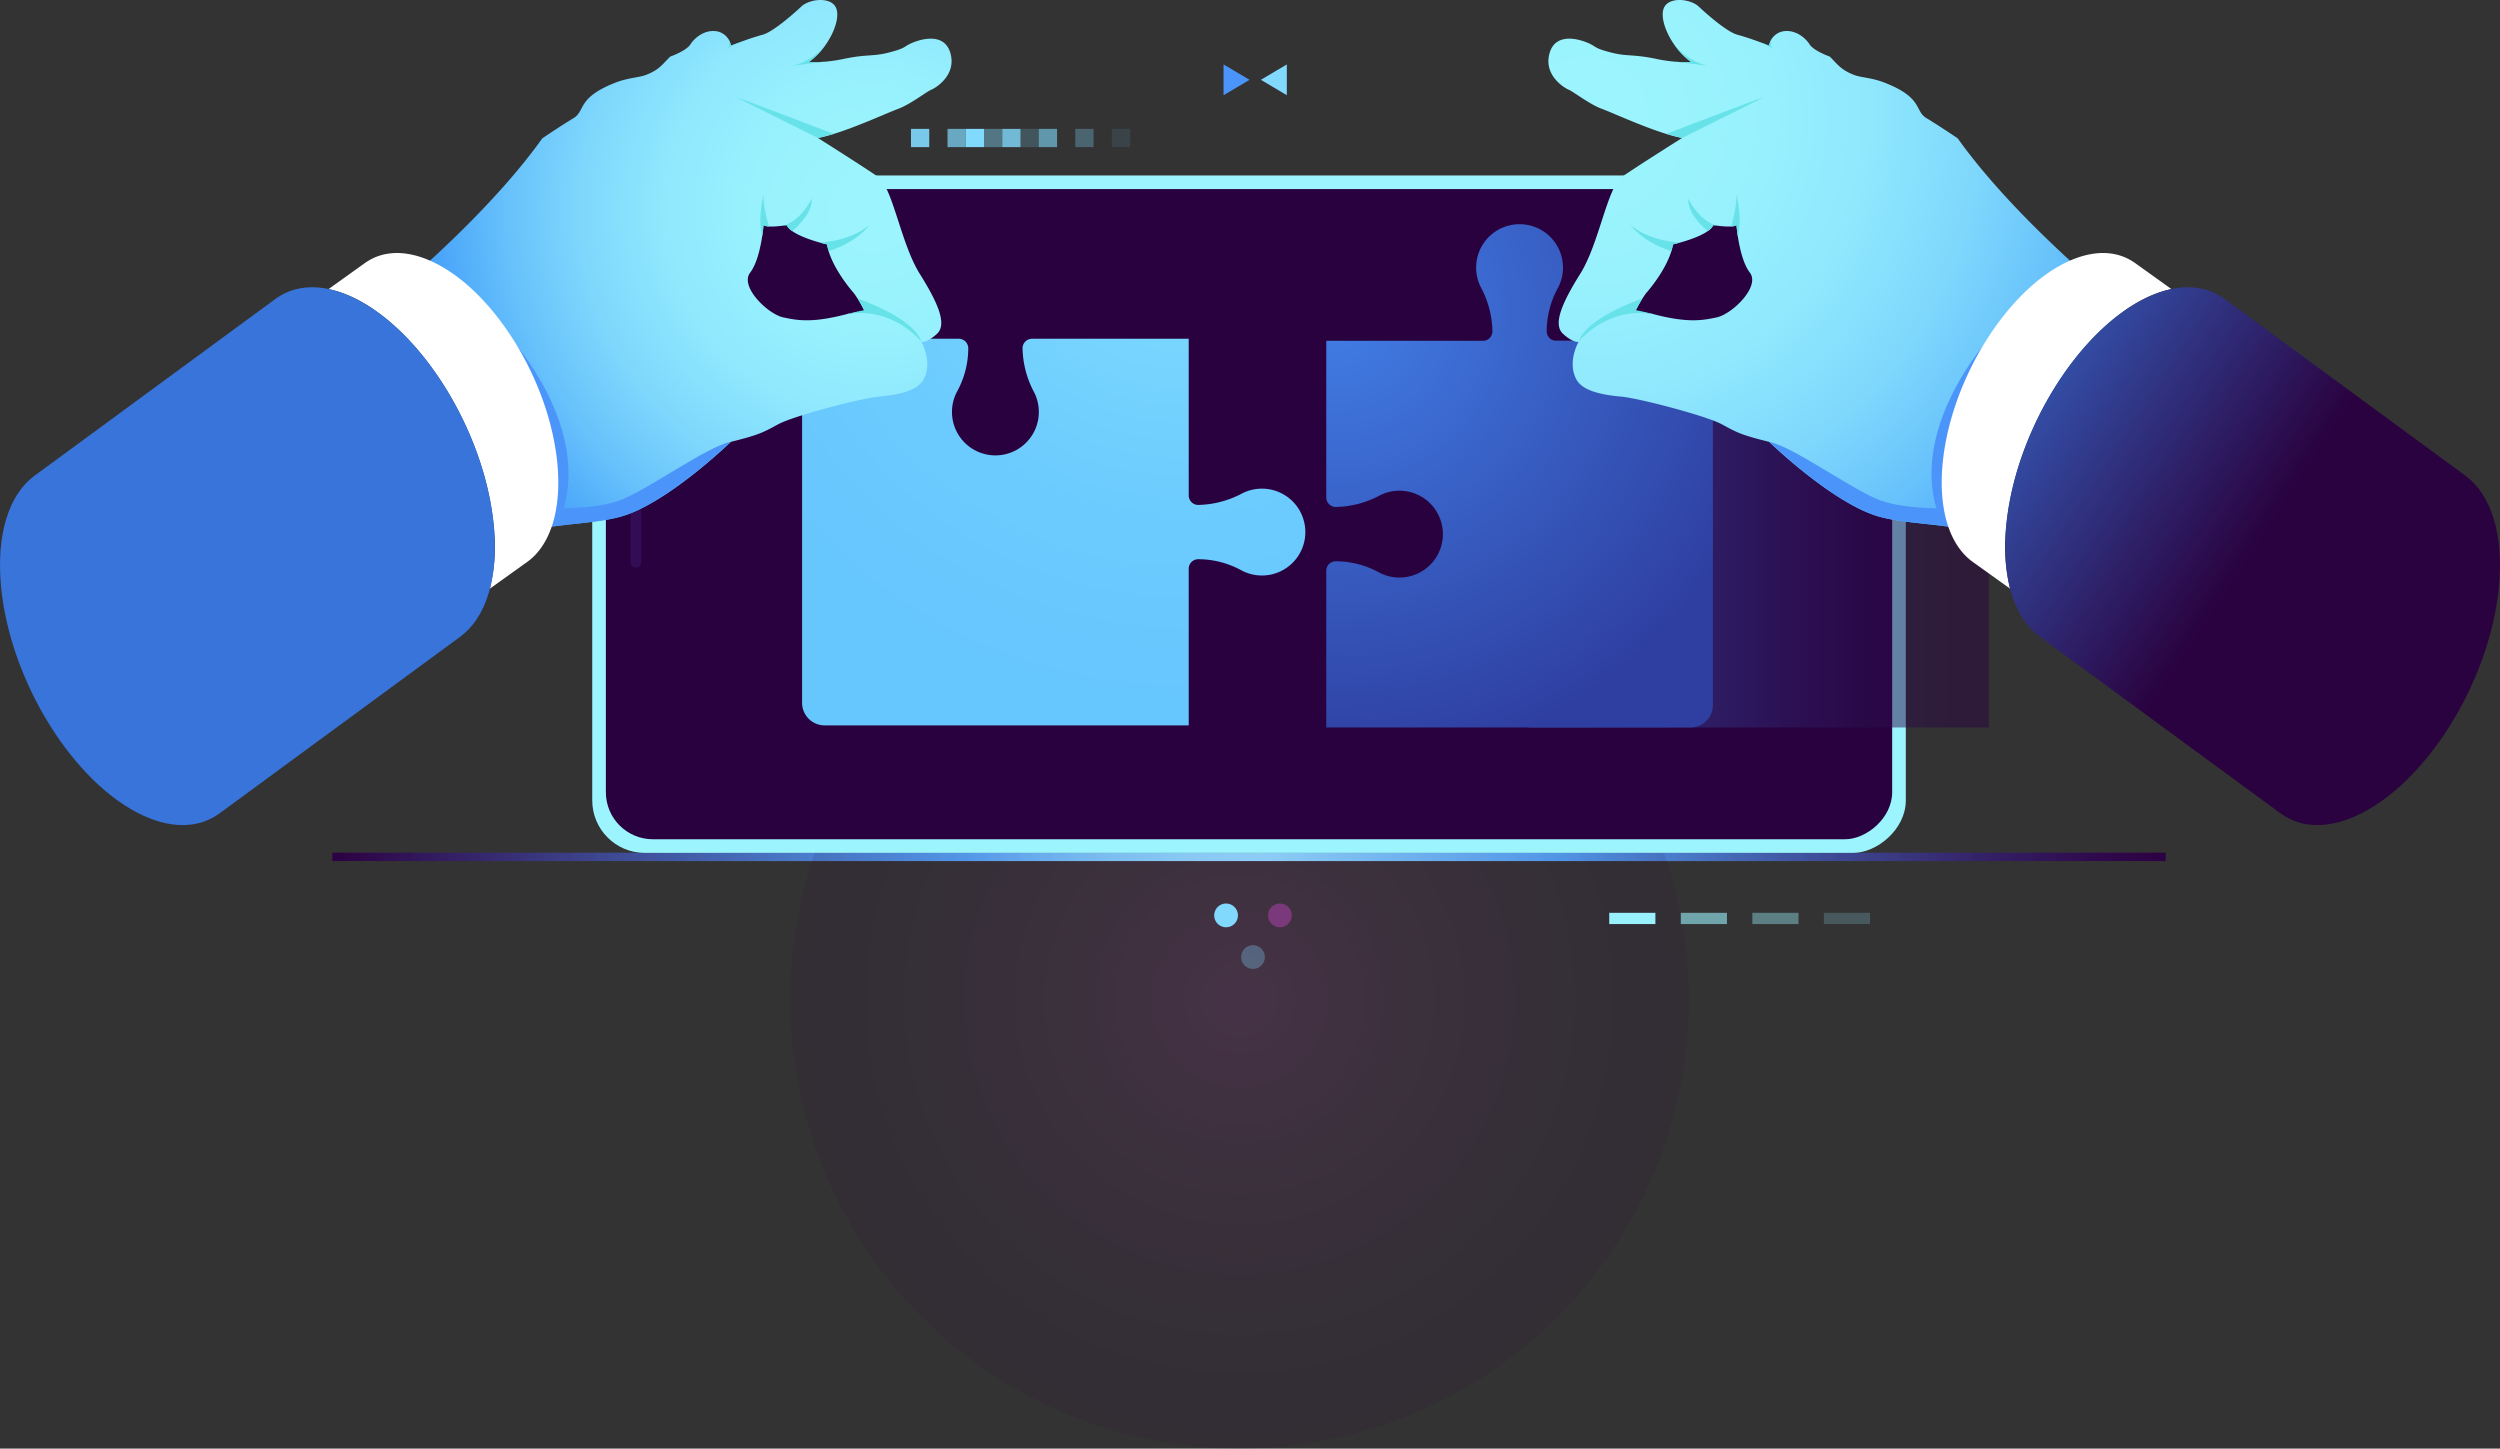 <svg xmlns="http://www.w3.org/2000/svg" xmlns:xlink="http://www.w3.org/1999/xlink" width="774.471" height="448.75" viewBox="0 0 774.471 448.75">
  <rect x="0" y="0" width="774.471" height="448.75" fill="#333333" stroke="none"/>
  <defs>
    <linearGradient id="linear-gradient" y1="0.5" x2="1" y2="0.5" gradientUnits="objectBoundingBox">
      <stop offset="0" stop-color="#2d0244"/>
      <stop offset="0.343" stop-color="#53a5f8"/>
      <stop offset="0.381" stop-color="#69bdfa"/>
      <stop offset="0.424" stop-color="#7cd1fc"/>
      <stop offset="0.466" stop-color="#88ddfd"/>
      <stop offset="0.508" stop-color="#8ce2fe"/>
      <stop offset="0.558" stop-color="#79cefc"/>
      <stop offset="0.669" stop-color="#53a5f8"/>
      <stop offset="0.734" stop-color="#497bca"/>
      <stop offset="0.825" stop-color="#3d4791"/>
      <stop offset="0.903" stop-color="#342167"/>
      <stop offset="0.963" stop-color="#2f0a4d"/>
      <stop offset="1" stop-color="#2d0244"/>
    </linearGradient>
    <radialGradient id="radial-gradient" cx="0.5" cy="0.5" r="0.5" gradientTransform="translate(0)" gradientUnits="objectBoundingBox">
      <stop offset="0" stop-color="#f429f9"/>
      <stop offset="0.198" stop-color="#b91dc2"/>
      <stop offset="0.396" stop-color="#851393"/>
      <stop offset="0.58" stop-color="#5e0c6e"/>
      <stop offset="0.747" stop-color="#410654"/>
      <stop offset="0.893" stop-color="#300344"/>
      <stop offset="1" stop-color="#2a023f"/>
    </radialGradient>
    <radialGradient id="radial-gradient-2" cx="0.835" cy="0.166" r="0.82" gradientTransform="translate(-4.232) scale(1.978 1)" gradientUnits="objectBoundingBox">
      <stop offset="0" stop-color="#3e068d"/>
      <stop offset="1" stop-color="#29013e"/>
    </radialGradient>
    <linearGradient id="linear-gradient-2" y1="0.5" x2="1" y2="0.5" gradientUnits="objectBoundingBox">
      <stop offset="0" stop-color="#417ee6"/>
      <stop offset="0.134" stop-color="#3c64c3"/>
      <stop offset="0.339" stop-color="#354194"/>
      <stop offset="0.534" stop-color="#30256f"/>
      <stop offset="0.714" stop-color="#2c1254"/>
      <stop offset="0.875" stop-color="#2a0644"/>
      <stop offset="1" stop-color="#2a023f"/>
    </linearGradient>
    <radialGradient id="radial-gradient-3" cx="0.842" cy="-0.422" r="1.368" gradientTransform="translate(0.116) scale(0.768 1)" gradientUnits="objectBoundingBox">
      <stop offset="0" stop-color="#86e1fe"/>
      <stop offset="0.181" stop-color="#7dd9fe"/>
      <stop offset="0.652" stop-color="#6ccbfe"/>
      <stop offset="1" stop-color="#66c6fe"/>
    </radialGradient>
    <radialGradient id="radial-gradient-4" cx="0.137" cy="0.177" r="0.905" gradientTransform="translate(-0.151) scale(1.302 1)" gradientUnits="objectBoundingBox">
      <stop offset="0" stop-color="#417ee6"/>
      <stop offset="1" stop-color="#2f3fa1"/>
    </radialGradient>
    <radialGradient id="radial-gradient-5" cx="0.035" cy="0.221" r="1.187" gradientTransform="translate(0.033) scale(0.935 1)" gradientUnits="objectBoundingBox">
      <stop offset="0" stop-color="#9cf5fe"/>
      <stop offset="0.251" stop-color="#98f2fd"/>
      <stop offset="0.439" stop-color="#8fe8fd"/>
      <stop offset="0.607" stop-color="#7fd8fc"/>
      <stop offset="0.763" stop-color="#68c2fb"/>
      <stop offset="0.91" stop-color="#4ba6fa"/>
      <stop offset="0.941" stop-color="#449ffa"/>
    </radialGradient>
    <linearGradient id="linear-gradient-3" x1="-0.126" y1="0.056" x2="0.497" y2="0.498" gradientUnits="objectBoundingBox">
      <stop offset="0" stop-color="#3874da"/>
      <stop offset="1" stop-color="#2a023f"/>
    </linearGradient>
    <radialGradient id="radial-gradient-6" cx="0.88" cy="0.388" r="0.873" xlink:href="#radial-gradient-5"/>
    <linearGradient id="linear-gradient-4" x1="1.852" y1="0.056" x2="2.475" y2="0.498" xlink:href="#linear-gradient-3"/>
  </defs>
  <g id="Group_35808" data-name="Group 35808" transform="translate(-300.66 -1161.75)">
    <rect id="Rectangle_19456" data-name="Rectangle 19456" width="567.949" height="2.604" transform="translate(403.619 1425.9)" fill="url(#linear-gradient)"/>
    <circle id="Ellipse_610" data-name="Ellipse 610" cx="139.168" cy="139.168" r="139.168" transform="translate(545.489 1332.164)" opacity="0.1" fill="url(#radial-gradient)" style="mix-blend-mode: lighten;isolation: isolate"/>
    <g id="Group_35706" data-name="Group 35706" transform="translate(484.131 1216.101)">
      <rect id="Rectangle_19457" data-name="Rectangle 19457" width="209.862" height="406.925" rx="16.25" transform="translate(0 209.862) rotate(-90)" fill="#9cf5fe"/>
      <rect id="Rectangle_19458" data-name="Rectangle 19458" width="201.419" height="398.482" rx="14.563" transform="translate(4.221 205.641) rotate(-90)" fill="url(#radial-gradient-2)"/>
      <path id="Path_42463" data-name="Path 42463" d="M184,229.48V259.32a1.664,1.664,0,0,1-1.664,1.664h0a1.663,1.663,0,0,1-1.663-1.664V229.48a1.663,1.663,0,0,1,1.663-1.663h0A1.663,1.663,0,0,1,184,229.48Z" transform="translate(-168.802 -139.47)" fill="#320c54"/>
    </g>
    <path id="Path_42464" data-name="Path 42464" d="M376.65,324.752h119.6V204.34l-142.588.637V324.752Z" transform="translate(420.529 1062.354)" opacity="0.5" fill="url(#linear-gradient-2)" style="mix-blend-mode: lighten;isolation: isolate"/>
    <g id="Group_35792" data-name="Group 35792" transform="translate(300.66 1161.75)">
      <g id="Group_35707" data-name="Group 35707" transform="translate(248.477 104.944)">
        <path id="Path_42466" data-name="Path 42466" d="M369.529,262.677a13.451,13.451,0,0,0-19.455-10.445,30.107,30.107,0,0,1-13.637,3.588,2.949,2.949,0,0,1-2.948-2.949V204.34h-48.53a2.949,2.949,0,0,0-2.949,2.949h0a30.106,30.106,0,0,0,3.588,13.635,13.454,13.454,0,1,1-23.825-.314,27.869,27.869,0,0,0,3.421-13.312v-.01a2.949,2.949,0,0,0-2.948-2.949h-48.53V317.13a6.983,6.983,0,0,0,6.984,6.984h112.79v-48.53a2.948,2.948,0,0,1,2.948-2.948h.01a27.869,27.869,0,0,1,13.312,3.42,13.452,13.452,0,0,0,19.77-13.38Z" transform="translate(-213.715 -204.34)" fill="url(#radial-gradient-3)"/>
      </g>
      <path id="Path_42467" data-name="Path 42467" d="M385.934,218.4a2.951,2.951,0,0,1-2.949-2.951v-.008a27.87,27.87,0,0,1,3.421-13.312,13.452,13.452,0,0,0-13.38-19.77,13.449,13.449,0,0,0-10.443,19.455,30.1,30.1,0,0,1,3.586,13.635,2.95,2.95,0,0,1-2.949,2.951H314.69v48.529a2.948,2.948,0,0,0,2.948,2.949,30.11,30.11,0,0,0,13.637-3.586,13.453,13.453,0,1,1-.315,23.823,27.87,27.87,0,0,0-13.312-3.421h-.01a2.947,2.947,0,0,0-2.948,2.948v48.53H427.478a6.985,6.985,0,0,0,6.986-6.984V218.4Z" transform="translate(96.169 -112.818)" fill="url(#radial-gradient-4)"/>
      <g id="Group_35749" data-name="Group 35749" transform="translate(479.684)">
        <g id="Group_35744" data-name="Group 35744">
          <g id="Group_35743" data-name="Group 35743">
            <g id="Group_35739" data-name="Group 35739">
              <path id="Path_42468" data-name="Path 42468" d="M374.058,172.806c3.863,1.418,16.916,7.542,24.822,9.026,0,0-13.836,8.729-18.508,11.958s-7.124,20.7-13.029,30.114-8.419,15.723-5.354,18.569S366.82,245,366.82,245s-3.646,6.355-.6,11.747c2,3.538,8.152,4.7,13.772,5.2s26.409,5.989,31.13,8.533,5.765,3.266,14.766,5.49c0,0,19.865,19.262,34.2,23.2,10.1,2.772,23.91,1.766,38.941,7.222.052-1.523.138-3.076.294-4.683,2.547-26.055,18.478-53.979,37.122-66.722-16.831-13.988-38.323-33.657-52.182-53.062,0,0-5.9-3.985-9.662-6.24s-.931-6.288-12.952-10.988c-4.014-1.568-7.259-1.563-9.375-2.364-4.221-1.6-5.206-3.335-7.626-5.717,0,0-4.982-1.753-6.269-3.8s-4.477-4.7-8.251-4.022a5.4,5.4,0,0,0-4.287,4.445,92.172,92.172,0,0,0-9.67-3.363c-3.06-.683-9.44-6.228-12.095-8.734s-9.56-3.205-10.913.642,2.411,12.125,8.621,16.59a48.124,48.124,0,0,1-11.344-1.142c-7.045-1.418-8.52-.581-13.6-1.894s-4.318-1.637-6.638-2.748-10.4-3.951-12.359,2.962,4.676,10.839,6.021,11.371S370.2,171.389,374.058,172.806ZM408.6,208.827s6.016,1,7.14-.023c0,0,.78,10.353,4.136,14.716s-5.522,12.852-10.181,13.865-9.226,1.766-19.854-1.031a33.248,33.248,0,0,0-5.518-.624,37.27,37.27,0,0,1,3.353-5.736c1.315-1.5,7.246-8.533,8.411-15.2C396.087,214.8,406.942,212.37,408.6,208.827Z" transform="translate(-357.488 -139.082)" fill="url(#radial-gradient-5)"/>
              <g id="Group_35710" data-name="Group 35710" transform="translate(68.399 136.889)">
                <g id="Group_35709" data-name="Group 35709">
                  <g id="Group_35708" data-name="Group 35708">
                    <path id="Path_42469" data-name="Path 42469" d="M434.731,242.432c-8.649-3.054-27.353-16.879-34.71-18.227,0,0,19.865,19.262,34.2,23.2,7.656,2.1,17.44,2.028,28.273,4.244l-4.426-6.933S443.378,245.486,434.731,242.432Z" transform="translate(-400.021 -224.205)" fill="#4b95fa"/>
                  </g>
                </g>
              </g>
              <g id="Group_35713" data-name="Group 35713" transform="translate(43.32 61.529)">
                <g id="Group_35712" data-name="Group 35712">
                  <g id="Group_35711" data-name="Group 35711">
                    <path id="Path_42470" data-name="Path 42470" d="M390.478,187.4a5.1,5.1,0,0,0,1.74-1.843s.357.06.907.134c-5.588-1.68-8.684-8.349-8.684-8.349C384.076,182.4,390.465,187.392,390.478,187.4Z" transform="translate(-384.426 -177.343)" fill="#67e2e8"/>
                  </g>
                </g>
              </g>
              <g id="Group_35716" data-name="Group 35716" transform="translate(56.592 60.155)">
                <g id="Group_35715" data-name="Group 35715">
                  <g id="Group_35714" data-name="Group 35714">
                    <path id="Path_42471" data-name="Path 42471" d="M394.339,186.056s.109,1.434.417,3.456h0c1.515-5.529-.47-13.023-.47-13.023.4,3.379-1.6,9.99-1.607,10A2.986,2.986,0,0,0,394.339,186.056Z" transform="translate(-392.679 -176.489)" fill="#67e2e8"/>
                  </g>
                </g>
              </g>
              <g id="Group_35719" data-name="Group 35719" transform="translate(25.383 69.664)">
                <g id="Group_35718" data-name="Group 35718">
                  <g id="Group_35717" data-name="Group 35717">
                    <path id="Path_42472" data-name="Path 42472" d="M385.976,190.515a17.262,17.262,0,0,0,.511-2.06s.942-.212,2.3-.6c-.035,0-9.092-.13-15.514-5.456C373.272,182.4,377.048,187.784,385.976,190.515Z" transform="translate(-373.272 -182.402)" fill="#67e2e8"/>
                  </g>
                </g>
              </g>
              <g id="Group_35726" data-name="Group 35726" transform="translate(9.332 92.525)">
                <g id="Group_35722" data-name="Group 35722" transform="translate(19.113 4.173)" opacity="0.52">
                  <g id="Group_35721" data-name="Group 35721">
                    <g id="Group_35720" data-name="Group 35720">
                      <path id="Path_42473" data-name="Path 42473" d="M375.176,199.213a12.269,12.269,0,0,0,2.364.315C376.811,199.414,375.942,199.29,375.176,199.213Z" transform="translate(-375.176 -199.213)" fill="#e28c61"/>
                    </g>
                  </g>
                </g>
                <g id="Group_35725" data-name="Group 35725">
                  <g id="Group_35724" data-name="Group 35724">
                    <g id="Group_35723" data-name="Group 35723">
                      <path id="Path_42474" data-name="Path 42474" d="M383.018,196.618s-17.358,5.8-19.727,13.389h0a23.654,23.654,0,0,1,16.853-9.337l.714-.061c.244-.5,1.2-2.425,2.161-3.991Z" transform="translate(-363.291 -196.618)" fill="#67e2e8"/>
                    </g>
                  </g>
                </g>
              </g>
              <g id="Group_35729" data-name="Group 35729" transform="translate(36.491 30.131)">
                <g id="Group_35728" data-name="Group 35728">
                  <g id="Group_35727" data-name="Group 35727">
                    <path id="Path_42475" data-name="Path 42475" d="M380.179,169.172s27.123-10.408,30.244-11.353l-25.343,12.619Z" transform="translate(-380.179 -157.819)" fill="#67e2e8"/>
                  </g>
                </g>
              </g>
              <g id="Group_35732" data-name="Group 35732" transform="translate(38.938 13.757)">
                <g id="Group_35731" data-name="Group 35731">
                  <g id="Group_35730" data-name="Group 35730">
                    <path id="Path_42476" data-name="Path 42476" d="M381.7,147.637a23.017,23.017,0,0,0,5.358,5.534,37.051,37.051,0,0,1-5.268-.222v.008l10.424,1.32A18.731,18.731,0,0,1,381.7,147.637Z" transform="translate(-381.701 -147.637)" fill="#67e2e8"/>
                  </g>
                </g>
              </g>
              <g id="Group_35735" data-name="Group 35735" transform="translate(65.14 11.967)">
                <g id="Group_35734" data-name="Group 35734">
                  <g id="Group_35733" data-name="Group 35733">
                    <path id="Path_42477" data-name="Path 42477" d="M402.671,149.7c-1.565-.759-.777-2.74-.579-3.176a6.241,6.241,0,0,0-.885,2.19s-1.4-.568-3.213-1.248C399.411,147.992,402.671,149.7,402.671,149.7Z" transform="translate(-397.994 -146.524)" fill="#67e2e8"/>
                  </g>
                </g>
              </g>
              <g id="Group_35738" data-name="Group 35738" transform="translate(9.332 95.796)">
                <g id="Group_35737" data-name="Group 35737">
                  <g id="Group_35736" data-name="Group 35736">
                    <path id="Path_42478" data-name="Path 42478" d="M363.291,208.771s8.872-11.347,23.71-8.464c0,0-6.307-1.7-8.631-1.655-1.241.026-5.013,1.788-7.981,3.583a37.676,37.676,0,0,0-4.492,3.2Z" transform="translate(-363.291 -198.651)" fill="#67e2e8"/>
                  </g>
                </g>
              </g>
            </g>
            <g id="Group_35742" data-name="Group 35742" transform="translate(118.664 105.696)">
              <g id="Group_35741" data-name="Group 35741">
                <g id="Group_35740" data-name="Group 35740">
                  <path id="Path_42479" data-name="Path 42479" d="M448.481,204.808s-23.686,26.478-15.472,52.53l10.347-.093Z" transform="translate(-431.278 -204.808)" fill="#4b95fa"/>
                </g>
              </g>
            </g>
            <path id="Path_42480" data-name="Path 42480" d="M472.568,190.371c8.025-3.644,15.038-3.248,20.28.355l.006-.013,11.558,8.28a33.493,33.493,0,0,0-6.979,2.316c-21.539,9.779-41.321,41.456-44.185,70.755a56.638,56.638,0,0,0,1.185,19.732L442.7,283.391l0,0c-6.905-5.072-10.577-15.9-9.144-30.55C436.087,226.971,453.552,199,472.568,190.371Z" transform="translate(-311.413 -109.441)" fill="#fff"/>
          </g>
        </g>
        <g id="Group_35748" data-name="Group 35748" transform="translate(141.488 88.985)" style="mix-blend-mode: lighten;isolation: isolate">
          <g id="Group_35747" data-name="Group 35747">
            <g id="Group_35746" data-name="Group 35746">
              <g id="Group_35745" data-name="Group 35745">
                <path id="Path_42481" data-name="Path 42481" d="M588.308,252.974l0,0-.047-.034c-.047-.035-.095-.068-.141-.1L512.983,197.69l-.01.014c-5.937-4.081-13.88-4.53-22.971-.4-21.539,9.777-41.321,41.456-44.185,70.753-1.621,16.594,2.536,28.86,10.358,34.6l0,.006,74.4,54.6c.061.047.124.087.185.132l.659.473.008-.015c5.921,3.982,13.8,4.385,22.813.3,21.539-9.779,41.323-41.456,44.185-70.755C600.028,270.979,595.974,258.793,588.308,252.974Z" transform="translate(-445.47 -194.417)" fill="url(#linear-gradient-3)"/>
              </g>
            </g>
          </g>
        </g>
      </g>
      <g id="Group_35791" data-name="Group 35791">
        <g id="Group_35786" data-name="Group 35786" transform="translate(101.788)">
          <g id="Group_35785" data-name="Group 35785">
            <g id="Group_35781" data-name="Group 35781" transform="translate(14.042)">
              <path id="Path_42482" data-name="Path 42482" d="M303.807,166.924c1.344-.532,7.98-4.458,6.019-11.371s-10.036-4.072-12.357-2.962-1.56,1.433-6.638,2.748-6.552.476-13.6,1.894a48.124,48.124,0,0,1-11.344,1.142c6.211-4.464,9.975-12.743,8.621-16.59s-8.258-3.147-10.913-.642-9.035,8.05-12.095,8.734a92.169,92.169,0,0,0-9.67,3.363,5.4,5.4,0,0,0-4.287-4.445c-3.774-.677-6.966,1.978-8.251,4.022s-6.268,3.8-6.268,3.8c-2.42,2.382-3.4,4.12-7.626,5.717-2.116.8-5.362.8-9.375,2.364-12.021,4.7-9.187,8.734-12.952,10.988s-9.662,6.24-9.662,6.24C169.554,201.328,148.061,221,131.23,234.985c18.645,12.743,34.575,40.667,37.122,66.722.156,1.607.243,3.16.294,4.683,15.031-5.456,28.839-4.45,38.941-7.222,14.335-3.933,34.2-23.2,34.2-23.2,9-2.224,10.044-2.945,14.766-5.49s25.51-8.029,31.13-8.533,11.773-1.666,13.771-5.2c3.046-5.392-.6-11.747-.6-11.747s1.764.323,4.829-2.523.553-9.154-5.352-18.569-8.356-26.885-13.029-30.114-18.508-11.958-18.508-11.958c7.906-1.484,20.959-7.608,24.822-9.026S302.461,167.456,303.807,166.924ZM271.588,214.8c1.166,6.663,7.1,13.693,8.411,15.2a37.268,37.268,0,0,1,3.353,5.736,33.249,33.249,0,0,0-5.517.624c-10.628,2.8-15.2,2.044-19.854,1.031s-13.539-9.5-10.181-13.865,4.136-14.716,4.136-14.716c1.124,1.02,7.14.023,7.14.023C260.733,212.37,271.588,214.8,271.588,214.8Z" transform="translate(-131.23 -139.082)" fill="url(#radial-gradient-6)"/>
              <g id="Group_35752" data-name="Group 35752" transform="translate(48.087 136.889)">
                <g id="Group_35751" data-name="Group 35751">
                  <g id="Group_35750" data-name="Group 35750">
                    <path id="Path_42483" data-name="Path 42483" d="M188.893,242.432c8.649-3.054,27.353-16.879,34.71-18.227,0,0-19.865,19.262-34.2,23.2-7.656,2.1-17.44,2.028-28.271,4.244l4.424-6.933S180.246,245.486,188.893,242.432Z" transform="translate(-161.132 -224.205)" fill="#4b95fa"/>
                  </g>
                </g>
              </g>
              <g id="Group_35755" data-name="Group 35755" transform="translate(126.938 61.529)">
                <g id="Group_35754" data-name="Group 35754">
                  <g id="Group_35753" data-name="Group 35753">
                    <path id="Path_42484" data-name="Path 42484" d="M212.812,187.4a5.1,5.1,0,0,1-1.74-1.843s-.357.06-.907.134c5.588-1.68,8.684-8.349,8.684-8.349C219.214,182.4,212.825,187.392,212.812,187.4Z" transform="translate(-210.165 -177.343)" fill="#67e2e8"/>
                  </g>
                </g>
              </g>
              <g id="Group_35758" data-name="Group 35758" transform="translate(119.719 60.155)">
                <g id="Group_35757" data-name="Group 35757">
                  <g id="Group_35756" data-name="Group 35756">
                    <path id="Path_42485" data-name="Path 42485" d="M206.662,186.056s-.109,1.434-.417,3.456h0c-1.515-5.529.47-13.023.47-13.023-.4,3.379,1.6,9.99,1.607,10A2.986,2.986,0,0,1,206.662,186.056Z" transform="translate(-205.676 -176.489)" fill="#67e2e8"/>
                  </g>
                </g>
              </g>
              <g id="Group_35761" data-name="Group 35761" transform="translate(138.06 69.664)">
                <g id="Group_35760" data-name="Group 35760">
                  <g id="Group_35759" data-name="Group 35759">
                    <path id="Path_42486" data-name="Path 42486" d="M219.89,190.515a17.274,17.274,0,0,1-.511-2.06s-.942-.212-2.3-.6c.035,0,9.092-.13,15.514-5.456C232.595,182.4,228.819,187.784,219.89,190.515Z" transform="translate(-217.081 -182.402)" fill="#67e2e8"/>
                  </g>
                </g>
              </g>
              <g id="Group_35768" data-name="Group 35768" transform="translate(148.148 92.525)">
                <g id="Group_35764" data-name="Group 35764" transform="translate(0 4.173)" opacity="0.52">
                  <g id="Group_35763" data-name="Group 35763">
                    <g id="Group_35762" data-name="Group 35762">
                      <path id="Path_42487" data-name="Path 42487" d="M225.718,199.213a12.269,12.269,0,0,1-2.364.315C224.083,199.414,224.953,199.29,225.718,199.213Z" transform="translate(-223.354 -199.213)" fill="#e28c61"/>
                    </g>
                  </g>
                </g>
                <g id="Group_35767" data-name="Group 35767" transform="translate(1.75)">
                  <g id="Group_35766" data-name="Group 35766">
                    <g id="Group_35765" data-name="Group 35765">
                      <path id="Path_42488" data-name="Path 42488" d="M224.442,196.618s17.357,5.8,19.727,13.389h0a23.653,23.653,0,0,0-16.853-9.337l-.714-.061c-.244-.5-1.2-2.425-2.16-3.991Z" transform="translate(-224.442 -196.618)" fill="#67e2e8"/>
                    </g>
                  </g>
                </g>
              </g>
              <g id="Group_35771" data-name="Group 35771" transform="translate(112.222 30.131)">
                <g id="Group_35770" data-name="Group 35770">
                  <g id="Group_35769" data-name="Group 35769">
                    <path id="Path_42489" data-name="Path 42489" d="M231.258,169.172s-27.123-10.408-30.244-11.353l25.343,12.619Z" transform="translate(-201.014 -157.819)" fill="#67e2e8"/>
                  </g>
                </g>
              </g>
              <g id="Group_35774" data-name="Group 35774" transform="translate(129.505 13.757)">
                <g id="Group_35773" data-name="Group 35773">
                  <g id="Group_35772" data-name="Group 35772">
                    <path id="Path_42490" data-name="Path 42490" d="M222.275,147.637a23.016,23.016,0,0,1-5.358,5.534,37.05,37.05,0,0,0,5.268-.222v.008l-10.424,1.32A18.731,18.731,0,0,0,222.275,147.637Z" transform="translate(-211.761 -147.637)" fill="#67e2e8"/>
                  </g>
                </g>
              </g>
              <g id="Group_35777" data-name="Group 35777" transform="translate(109.141 11.967)">
                <g id="Group_35776" data-name="Group 35776">
                  <g id="Group_35775" data-name="Group 35775">
                    <path id="Path_42491" data-name="Path 42491" d="M199.1,149.7c1.565-.759.777-2.74.579-3.176a6.24,6.24,0,0,1,.884,2.19s1.4-.568,3.213-1.248C202.358,147.992,199.1,149.7,199.1,149.7Z" transform="translate(-199.098 -146.524)" fill="#67e2e8"/>
                  </g>
                </g>
              </g>
              <g id="Group_35780" data-name="Group 35780" transform="translate(145.914 95.796)">
                <g id="Group_35779" data-name="Group 35779">
                  <g id="Group_35778" data-name="Group 35778">
                    <path id="Path_42492" data-name="Path 42492" d="M245.675,208.771s-8.872-11.347-23.71-8.464c0,0,6.307-1.7,8.631-1.655,1.241.026,5.013,1.788,7.981,3.583a37.574,37.574,0,0,1,4.49,3.2Z" transform="translate(-221.965 -198.651)" fill="#67e2e8"/>
                  </g>
                </g>
              </g>
            </g>
            <g id="Group_35784" data-name="Group 35784" transform="translate(57.132 105.696)">
              <g id="Group_35783" data-name="Group 35783">
                <g id="Group_35782" data-name="Group 35782">
                  <path id="Path_42493" data-name="Path 42493" d="M158.025,204.808s23.686,26.478,15.472,52.53l-10.347-.093Z" transform="translate(-158.025 -204.808)" fill="#4b95fa"/>
                </g>
              </g>
            </g>
            <path id="Path_42494" data-name="Path 42494" d="M154.342,190.371c-8.025-3.644-15.036-3.248-20.28.355l-.006-.013-11.558,8.28a33.492,33.492,0,0,1,6.979,2.316c21.539,9.779,41.321,41.456,44.185,70.755a56.639,56.639,0,0,1-1.185,19.732l11.733-8.406,0,0c6.905-5.072,10.577-15.9,9.144-30.55C190.823,226.971,173.359,199,154.342,190.371Z" transform="translate(-122.498 -109.441)" fill="#fff"/>
          </g>
        </g>
        <g id="Group_35790" data-name="Group 35790" transform="translate(0 88.985)" style="mix-blend-mode: lighten;isolation: isolate">
          <g id="Group_35789" data-name="Group 35789">
            <g id="Group_35788" data-name="Group 35788">
              <g id="Group_35787" data-name="Group 35787">
                <path id="Path_42495" data-name="Path 42495" d="M69.664,252.974l0,0,.047-.034c.047-.035.095-.068.142-.1l75.139-55.146.01.014c5.937-4.081,13.88-4.53,22.971-.4,21.539,9.777,41.321,41.456,44.185,70.753,1.621,16.594-2.536,28.86-10.358,34.6l0,.006-74.4,54.6c-.061.047-.124.087-.185.132l-.659.473-.008-.015c-5.921,3.982-13.8,4.385-22.813.3C82.2,348.377,62.413,316.7,59.551,287.4,57.944,270.979,62,258.793,69.664,252.974Z" transform="translate(-59.203 -194.417)" fill="url(#linear-gradient-4)"/>
              </g>
            </g>
          </g>
        </g>
      </g>
    </g>
    <g id="Group_35793" data-name="Group 35793" transform="translate(799.185 1444.529)">
      <rect id="Rectangle_19459" data-name="Rectangle 19459" width="14.3" height="3.484" fill="#99f1fe"/>
      <rect id="Rectangle_19460" data-name="Rectangle 19460" width="14.3" height="3.484" transform="translate(22.165)" fill="#99f1fe" opacity="0.6"/>
      <rect id="Rectangle_19461" data-name="Rectangle 19461" width="14.3" height="3.484" transform="translate(44.33)" fill="#99f1fe" opacity="0.4"/>
      <rect id="Rectangle_19462" data-name="Rectangle 19462" width="14.3" height="3.484" transform="translate(66.495)" fill="#99f1fe" opacity="0.2"/>
    </g>
    <g id="Group_35794" data-name="Group 35794" transform="translate(582.875 1201.672)">
      <rect id="Rectangle_19463" data-name="Rectangle 19463" width="5.656" height="5.656" transform="translate(0 0)" fill="#81dafe" opacity="0.9"/>
      <rect id="Rectangle_19464" data-name="Rectangle 19464" width="5.656" height="5.656" transform="translate(16.969 0)" fill="#81dafe"/>
      <rect id="Rectangle_19465" data-name="Rectangle 19465" width="5.656" height="5.656" transform="translate(28.281 0)" fill="#81dafe" opacity="0.8"/>
      <rect id="Rectangle_19466" data-name="Rectangle 19466" width="5.656" height="5.656" transform="translate(11.313 0)" fill="#81dafe" opacity="0.7"/>
      <rect id="Rectangle_19467" data-name="Rectangle 19467" width="5.656" height="5.656" transform="translate(39.594 0)" fill="#81dafe" opacity="0.6"/>
      <rect id="Rectangle_19468" data-name="Rectangle 19468" width="5.656" height="5.656" transform="translate(22.625 0)" fill="#81dafe" opacity="0.4"/>
      <rect id="Rectangle_19469" data-name="Rectangle 19469" width="5.656" height="5.656" transform="translate(50.906 0)" fill="#81dafe" opacity="0.3"/>
      <rect id="Rectangle_19470" data-name="Rectangle 19470" width="5.656" height="5.656" transform="translate(33.938 0)" fill="#81dafe" opacity="0.2"/>
      <rect id="Rectangle_19471" data-name="Rectangle 19471" width="5.656" height="5.656" transform="translate(62.219 0)" fill="#81dafe" opacity="0.1"/>
    </g>
    <g id="Group_35795" data-name="Group 35795" transform="translate(679.706 1181.71)">
      <path id="Path_42496" data-name="Path 42496" d="M294.908,161.03v-9.535l8.04,4.768Z" transform="translate(-294.908 -151.494)" fill="#4b95fa"/>
      <path id="Path_42497" data-name="Path 42497" d="M310.134,151.494v9.535l-8.04-4.768Z" transform="translate(-290.537 -151.494)" fill="#81dafe"/>
    </g>
    <g id="Group_35797" data-name="Group 35797" transform="translate(676.811 1441.656)">
      <g id="Group_35796" data-name="Group 35796">
        <path id="Path_42498" data-name="Path 42498" d="M303.475,316.813a3.675,3.675,0,1,1,3.675,3.673A3.674,3.674,0,0,1,303.475,316.813Z" transform="translate(-286.802 -313.138)" fill="#fe4ffe" opacity="0.3"/>
        <path id="Path_42499" data-name="Path 42499" d="M293.107,316.813a3.675,3.675,0,1,1,3.675,3.673A3.675,3.675,0,0,1,293.107,316.813Z" transform="translate(-293.107 -313.138)" fill="#81dafe"/>
      </g>
      <path id="Path_42500" data-name="Path 42500" d="M298.291,324.838a3.675,3.675,0,1,1,3.675,3.675A3.674,3.674,0,0,1,298.291,324.838Z" transform="translate(-289.954 -308.258)" fill="#81dafe" opacity="0.3"/>
    </g>
  </g>
</svg>
